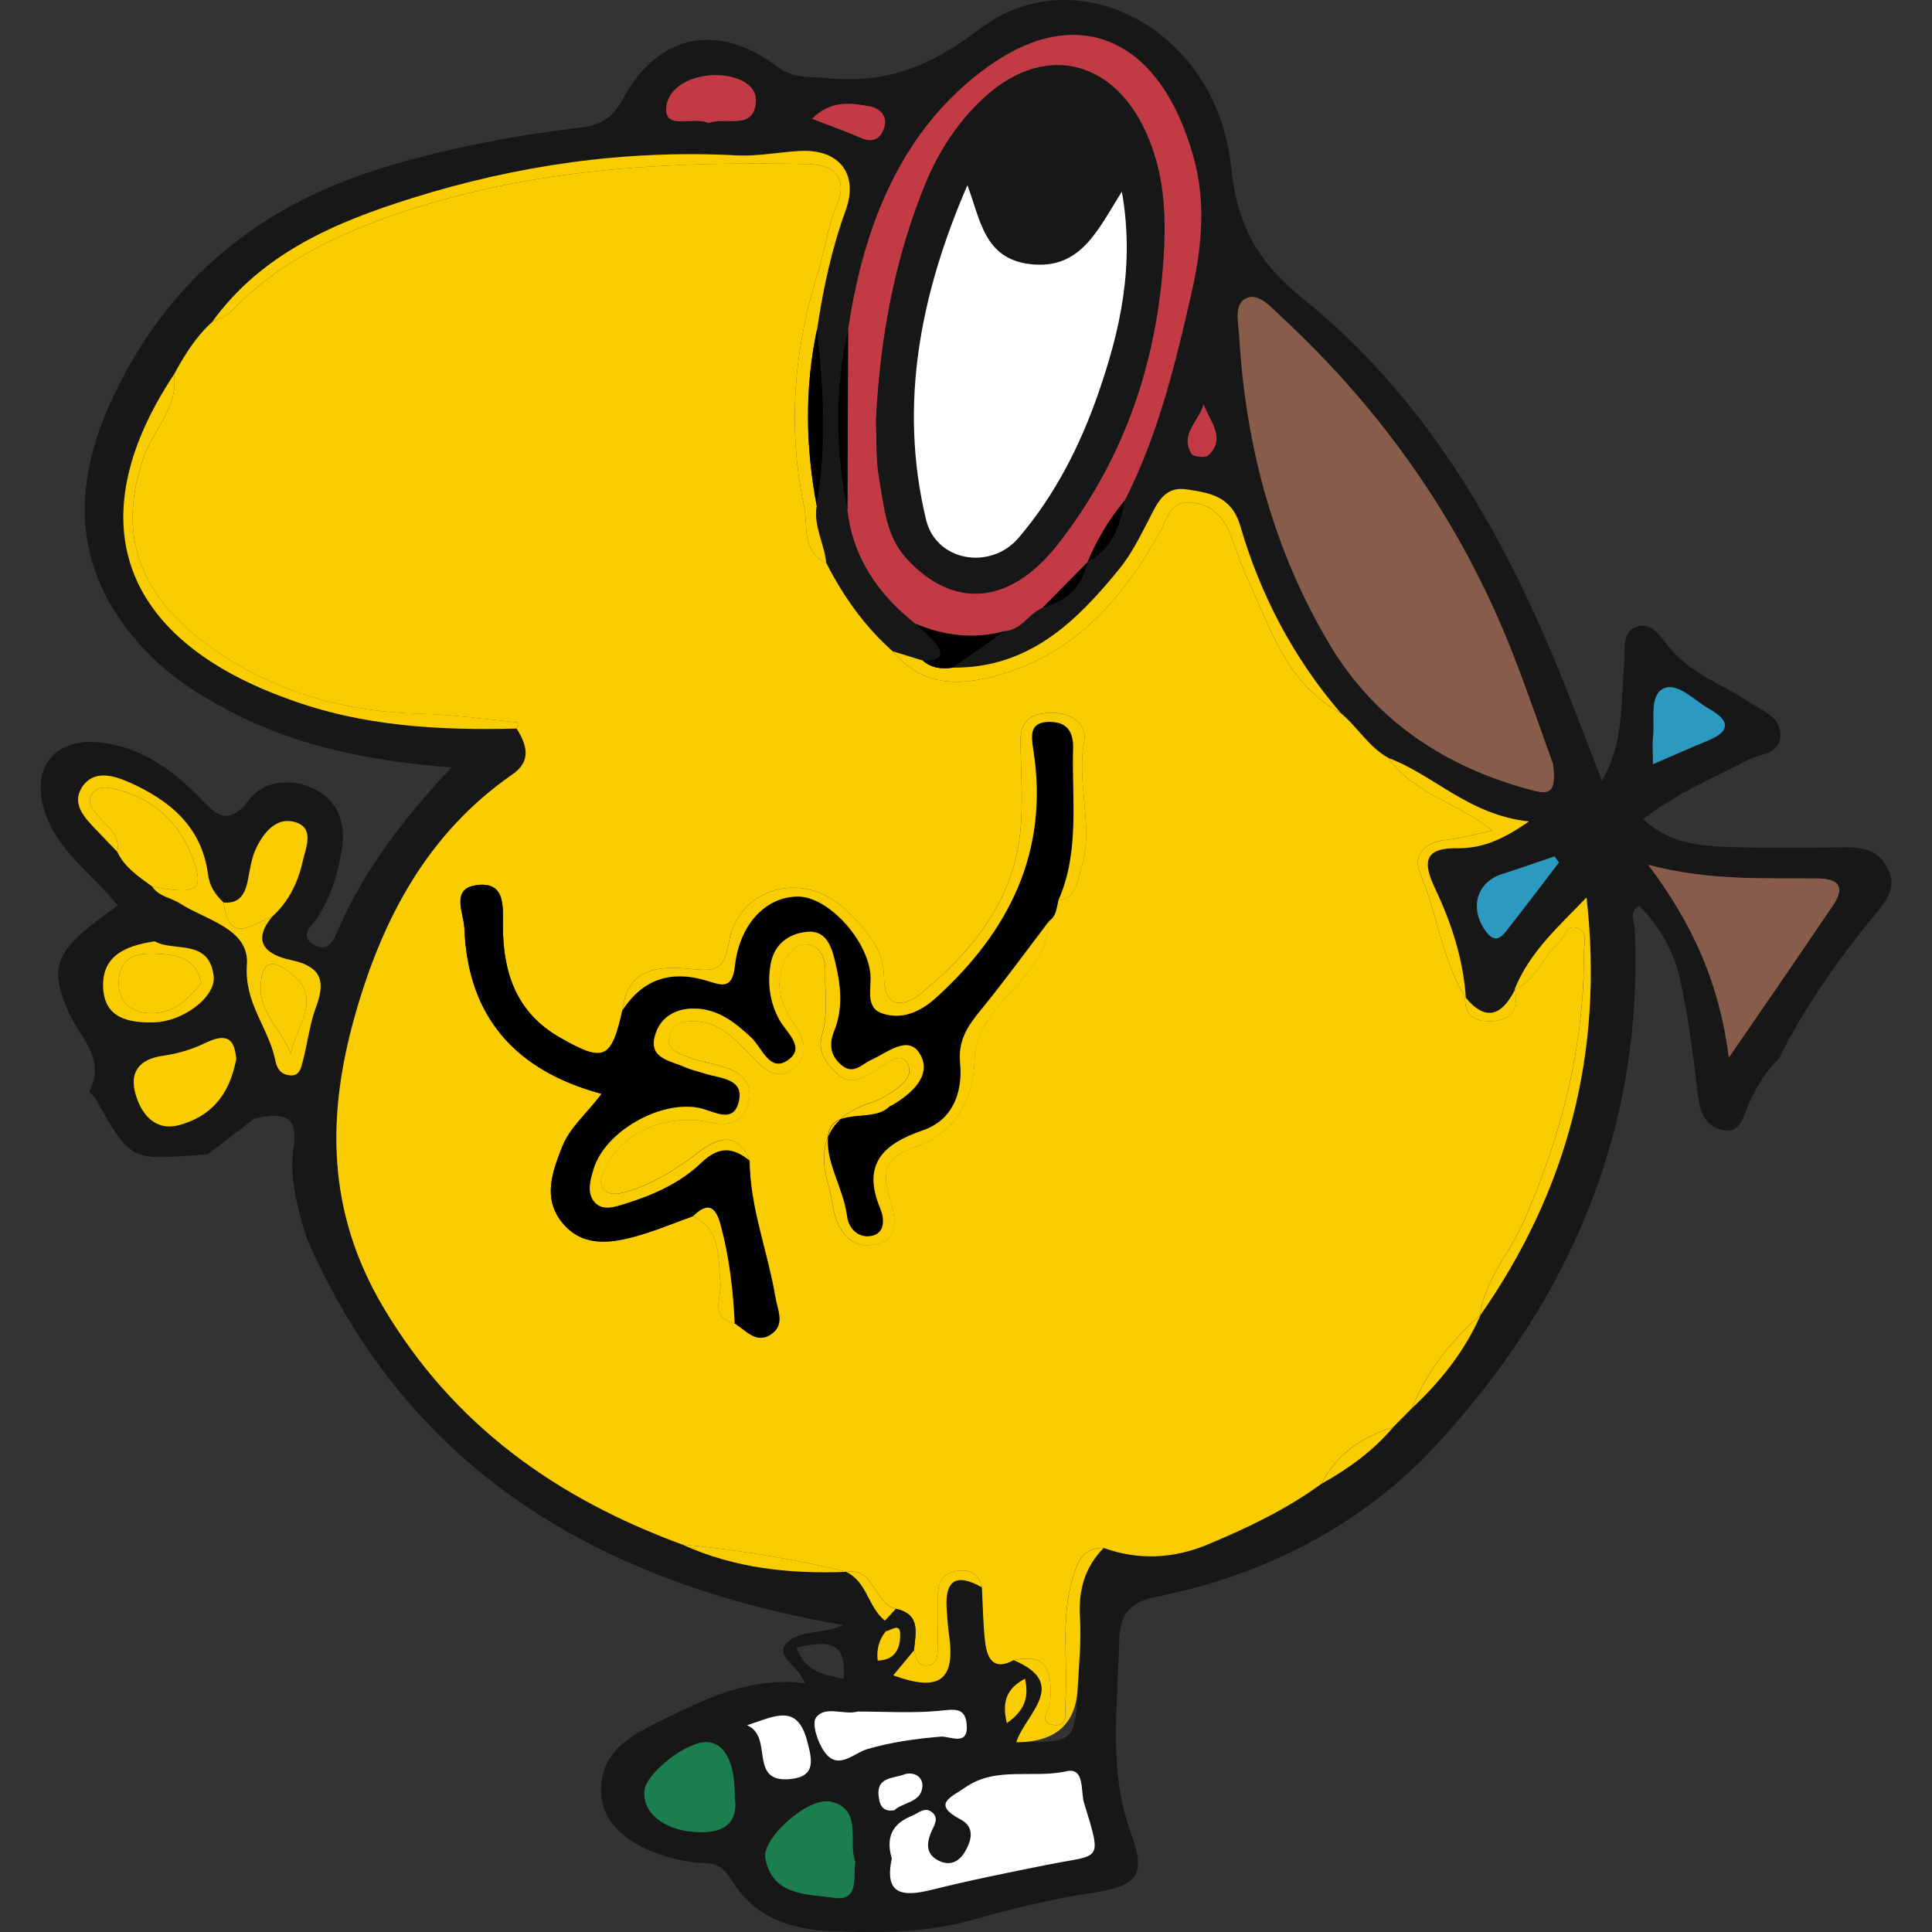 <?xml version="1.0" encoding="UTF-8"?>
<svg id="Layer_1" data-name="Layer 1" xmlns="http://www.w3.org/2000/svg" viewBox="0 0 512 512">
  <rect x="0" y="0" width="512" height="512" fill="#333333" stroke="none"/>
  <defs>
    <style>
      .cls-1 {
        fill: #1a7e4e;
      }

      .cls-2 {
        fill: #c13a44;
      }

      .cls-3 {
        fill: #171717;
      }

      .cls-4 {
        fill: #885c4a;
      }

      .cls-5 {
        fill: #2c99c1;
      }

      .cls-6 {
        fill: #fff;
      }

      .cls-7 {
        fill: #f9cd00;
      }
    </style>
  </defs>
  <g id="PpN63b">
    <g>
      <path class="cls-3" d="M392.35,348.5s-.02.01-.03.03h0s-.04.07-.08.1v.02h.02s.05-.08.07-.11c.01-.02.02-.03.03-.04h-.01ZM392.36,348.49h0s0,0,0,0h0ZM392.35,348.5s-.02.01-.03.03h0s-.04.07-.08.1v.02h.02s.05-.08.07-.11c.01-.02.02-.03.03-.04h-.01ZM392.35,348.5s-.02.01-.03.03h0s-.04.07-.08.1v.02h.02s.05-.08.07-.11c.01-.02.02-.03.03-.04h-.01ZM500.44,230.59c-2.24-5.11-6.39-6.09-11.41-6.03-10.28.14-20.58.27-30.86-.1-7.82-.28-15.75-.89-22.71-7.37,8.87-6.95,18.67-10.91,27.95-15.77,3.06-1.6,7.99-1.42,8.37-5.94.45-5.23-4.44-6.85-7.95-9.17-7.42-4.89-16.15-7.82-21.9-15.19-1.99-2.55-4.39-6.08-7.92-5.04-4.37,1.29-3.21,6.03-3.55,9.46-1.02,10.26.18,20.91-5.93,31.45-4.48-11.45-8.35-21.94-12.66-32.26-15.24-36.55-35.27-70.21-66.35-95.3-12.17-9.82-17.64-19.32-19.27-35.12-3.79-36.72-41.26-55.93-66.64-36.52-12.95,9.9-25.02,14.71-40.95,12.98-4.52-.49-8.43.18-12.54-2.92-15.99-12.06-31.77-8.83-41.21,8.74-2.8,5.21-6.24,6.77-11.56,7.39-16.81,1.97-33.41,5.17-49.69,9.91-34.37,9.99-59.85,30.43-74.64,63.48-11.04,24.68-8.62,47.06,11.01,66.66,6.19,6.17,13.5,10.69,21.15,14.69,17.79,9.29,37.1,13.07,58.46,14.76-13,13.96-23.66,27.78-30.49,44.11-1.25,2.99-2.99,4.61-6.01,2.85-3.84-2.25-.79-4.63.51-6.53,4.07-5.9,6.04-12.5,7.04-19.46.93-6.59-1.42-12.25-7.18-15.17-5.98-3.03-13.5-2.44-17.4,2.66-5.99,7.84-9.12,3.65-13.58-.84-7.37-7.42-15.81-13.35-26.6-14.29-11.99-1.04-17.85,7.31-13.95,18.72,3.58,10.47,12.74,16.41,19.22,24.54-16.24,11.55-18.69,15.43-13.02,28.28,3.02,6.87,9.93,12.1,5.56,20.84-.18.38,1.21,1.41,1.67,2.25,9.66,17.41,9.87,15.93,29.7,14.55,4.06-3.13,8.11-6.26,12.16-9.39,8.58-2.04,11.62-.36,10.54,7.46-1.19,8.62,1.07,16.32,3.49,24.2,26.95,61.96,77.76,91.3,142.19,102.52-5.18,2.24-10.53,1.44-13.73,3.68-6.02,4.23,2.05,6.78,3.5,11.68-13.84-1.61-25.29,3.6-36.49,9.18-8.54,4.26-18.2,8.35-17.44,20.41.55,8.77,9.47,15.28,22.7,17.63,1.31.23,2.65.49,3.96.43,3.69-.16,5.99,1.41,7.95,4.65,5.93,9.8,15.68,13.02,26.31,13.43,12.57.49,25.14.48,37.51-3,10.18-2.86,20.52-5.44,30.95-7.02,12.31-1.86,15.3-4.27,11.06-15.79-6.24-16.99-3.48-34.09-3.18-51.22.11-6.25,2.34-10.06,9.56-11.5,28.69-5.71,54.54-18.85,74.11-39.93,35.51-38.25,55.35-83.74,52.97-137.22-.09-1.92-1.81-4.42,1.17-6.03,5.7,5.69,9.34,12.48,10.95,19.93,2.15,9.98,3.43,20.18,4.62,30.33.51,4.43,1.94,8.02,6.26,9.08,5,1.23,5.68-3.39,7.1-6.58,2.02-4.56,4.5-8.8,8.1-12.3,6.93-13.9,15.85-26.48,25.67-38.43,2.86-3.49,5.48-6.64,3.34-11.5ZM438.09,194.98c.49-4.43-1.09-10.85,2.89-12.57.5-.22,1.02-.31,1.54-.31.13,0,.26.01.39.02.5.04,1.01.16,1.52.35.18.07.37.14.55.22.25.11.51.23.76.36.17.1.35.2.53.3.16.08.31.18.46.27.11.07.22.14.33.21,1.89,1.21,3.8,2.79,5.63,3.88.11.06.21.12.32.18.15.09.3.18.45.27.96.58,1.75,1.14,2.34,1.7.09.09.18.17.26.26.39.41.68.81.85,1.21.04.07.06.13.08.2.16.44.18.89.05,1.33-.02.09-.06.18-.09.27,0,.01-.02.02-.02.04-.04.08-.08.16-.13.24,0,.01-.01.02-.03.04-.04.08-.1.17-.16.25-.22.29-.51.58-.87.86-.21.16-.44.33-.7.49-.52.33-1.13.65-1.85.97-.18.07-.37.15-.56.23-.57.23-1.13.47-1.69.71-3.44,1.44-6.95,2.99-11.08,4.78-.59.26-1.19.52-1.81.78,0-3.66-.18-5.63.04-7.54ZM34.67,270.48c-.35-.08-.69-.17-1.03-.27,0,0,0,0,0,0-.21-.06-.42-.13-.62-.2-.61-.22-1.19-.49-1.72-.8-.43-.26-.83-.55-1.2-.87-.3-.25-.58-.54-.83-.86-.1-.12-.2-.25-.3-.38-.03-.05-.06-.1-.09-.15-.1-.14-.19-.28-.27-.43-.06-.1-.12-.2-.17-.31-.06-.11-.12-.22-.17-.34-.08-.15-.14-.3-.2-.47-.03-.05-.04-.09-.06-.14-.03-.09-.07-.18-.09-.27-.02-.03-.03-.07-.03-.11-.06-.16-.11-.32-.15-.49-.06-.22-.11-.45-.16-.69-.13-.66-.21-1.37-.24-2.14,0-.19,0-.39,0-.57,0-.28,0-.55.03-.81.01-.27.04-.52.07-.77,0-.04,0-.07,0-.1.03-.19.05-.38.09-.56,0-.09.02-.17.04-.24.05-.21.1-.42.15-.62.02-.12.05-.23.09-.33.01-.05.02-.09.04-.14.04-.13.09-.26.13-.39.11-.3.23-.58.37-.85l.18-.36c.08-.15.16-.29.26-.43.07-.13.15-.25.24-.37.16-.24.34-.47.53-.69.09-.11.19-.21.29-.32.06-.07.13-.14.2-.21.18-.18.37-.35.56-.51.09-.09.18-.16.27-.23.15-.12.3-.24.45-.34.26-.18.52-.35.79-.51.17-.11.35-.21.53-.3.18-.1.37-.2.56-.29.13-.07.27-.13.4-.19.25-.11.51-.22.77-.32.41-.16.82-.31,1.25-.45.02,0,.04,0,.06-.02.31-.1.62-.19.93-.27.32-.09.65-.17.98-.25.44-.11.89-.2,1.35-.29.45-.1.91-.18,1.38-.25.23-.05.47-.08.71-.12.04.03.09.05.13.08.23.13.47.25.72.34.29.12.6.23.92.32.16.05.32.09.48.13.3.07.6.14.92.2.03,0,.06,0,.08,0,.51.08,1.03.15,1.56.22,1.06.13,2.15.23,3.21.39.27.04.53.09.79.14.24.04.47.09.7.15.2.04.39.09.58.15.07.02.13.04.2.06.26.08.52.17.76.27.12.04.23.09.34.14.12.05.24.11.35.17.23.12.45.25.66.39.21.13.41.28.61.45.09.08.19.17.28.26.1.09.19.18.28.28.06.06.11.12.16.18.04.05.08.1.12.15.22.27.42.57.6.89.04.07.07.13.11.2.22.42.4.87.56,1.38.03.1.06.2.09.31.05.16.09.32.13.49.03.15.06.31.09.46.07.34.12.69.16,1.06.02.18.03.37.03.56s-.01.37-.03.55c-.03.27-.08.54-.15.82-.03.13-.07.25-.11.38-.05.18-.11.36-.2.55-.03.1-.07.19-.12.29-.12.27-.26.55-.43.83-.07.13-.15.26-.23.38-.08.13-.16.25-.25.37-.11.16-.22.31-.34.46-.14.18-.28.36-.44.53-.09.11-.19.22-.29.33-.14.16-.3.33-.47.49-.15.16-.31.31-.48.47-.17.15-.34.3-.51.45-.35.29-.71.58-1.09.86-.76.55-1.57,1.07-2.43,1.53-.42.23-.86.45-1.3.65-1.11.5-2.27.91-3.44,1.21-.29.07-.58.13-.87.19s-.59.11-.88.15c-.29.04-.58.08-.87.1-.29.03-.58.04-.87.05-1.55.04-3.09,0-4.54-.18-.28-.03-.55-.07-.83-.12-.14-.03-.27-.05-.4-.07-.14-.02-.28-.05-.41-.08ZM62.35,281.88c-.02.07-.03.14-.05.2-.09.39-.19.78-.29,1.16-.08.32-.17.64-.27.95-.1.35-.22.7-.34,1.03-.15.45-.31.89-.49,1.31-.25.61-.52,1.2-.81,1.75-.08.16-.17.33-.26.49-.15.28-.31.55-.47.81-.18.31-.37.6-.57.88-.12.18-.25.36-.38.54-.13.18-.27.36-.41.54-.25.32-.52.64-.79.93-.13.14-.25.28-.38.4-.19.21-.4.41-.61.6-.14.14-.27.26-.41.37-.15.14-.31.28-.47.4-.15.13-.31.26-.48.38-.35.28-.72.54-1.1.78-.32.21-.65.41-.99.61,0,0-.02.01-.02.01-.34.19-.69.37-1.04.55-.43.21-.86.4-1.31.59-.45.19-.9.36-1.37.51-.47.16-.95.31-1.44.44-1.64.45-3.1.5-4.4.22-.27-.06-.53-.13-.78-.21-.25-.09-.49-.18-.73-.29-.01,0-.01-.01-.01-.01-.18-.08-.35-.17-.52-.26-.17-.1-.34-.2-.5-.3-.22-.15-.42-.3-.63-.46-.11-.08-.21-.17-.31-.26-.19-.17-.38-.36-.57-.54-.27-.29-.54-.6-.78-.93-.25-.32-.48-.67-.7-1.03-.22-.36-.42-.74-.61-1.12-.11-.23-.22-.46-.32-.69-.07-.17-.14-.34-.21-.51-.03-.07-.06-.14-.08-.21-.19-.48-.35-.97-.5-1.47-.09-.3-.16-.58-.22-.87-.07-.28-.12-.56-.16-.83-.04-.21-.06-.42-.08-.62-.09-.82-.06-1.58.07-2.28,0-.07.02-.14.04-.2.03-.16.07-.32.12-.48.06-.2.12-.4.21-.6.08-.2.17-.38.27-.57.2-.36.44-.7.73-1.02.15-.16.3-.31.46-.46.32-.3.68-.57,1.09-.81.2-.13.41-.24.63-.35.44-.21.92-.41,1.44-.57.26-.09.53-.16.81-.23.22-.06.44-.11.67-.15.13-.03.26-.06.39-.08.24-.05.49-.08.74-.12,1.01-.14,2.03-.33,3.04-.55.44-.1.88-.2,1.31-.32,1.45-.37,2.87-.83,4.26-1.37.92-.36,1.82-.76,2.7-1.18,7.09-3.45,7.74.74,8.13,4.25-.08.43-.16.84-.25,1.25ZM83.77,266.8c-1.72,4.58-2.26,9.6-3.51,14.38-.14.52-.26,1.08-.45,1.62-.02.07-.04.14-.07.2-.05.15-.11.29-.17.42-.18.38-.4.72-.69.98-.08.08-.16.14-.25.2-.08.05-.16.1-.24.14-.05.03-.1.05-.16.07-.11.05-.23.09-.35.11-.1.03-.21.05-.32.06-.27.03-.56.02-.89-.02-2.2-.28-3.26-1.66-3.7-3.91-1.71-8.61-8.29-15.13-7.54-25.4.04-.5.04-.99.01-1.45,0-.12-.01-.23-.03-.34h0c-.02-.22-.04-.43-.08-.63-.03-.2-.07-.41-.13-.61-.02-.11-.05-.22-.08-.33-.03-.12-.07-.24-.11-.36-.03-.1-.06-.2-.1-.3-.21-.58-.48-1.13-.81-1.64-.07-.12-.15-.24-.23-.36-.05-.08-.1-.15-.16-.22-.09-.12-.18-.23-.27-.35-.11-.14-.23-.28-.35-.42-.24-.28-.5-.55-.78-.81-.17-.17-.35-.33-.54-.49-.13-.12-.26-.23-.4-.33-.29-.23-.58-.45-.89-.67-.3-.22-.61-.42-.93-.63-.33-.21-.65-.41-.99-.61-.29-.17-.59-.34-.89-.5-.04-.03-.08-.05-.13-.07-.35-.19-.7-.38-1.06-.56-2.1-1.08-4.31-2.07-6.34-3.14-.3-.16-.59-.31-.87-.47-.57-.32-1.13-.64-1.65-.98-.12-.08-.25-.15-.38-.22-.33-.19-.67-.36-1.02-.52-.32-.14-.65-.28-.99-.42-.21-.09-.42-.17-.63-.26-.2-.08-.4-.16-.6-.25-.42-.18-.84-.37-1.24-.6-.11-.06-.22-.12-.33-.19-.11-.06-.22-.13-.32-.2-.05-.03-.1-.06-.14-.1-.19-.13-.37-.27-.55-.42-.14-.12-.27-.24-.4-.38-.26-.27-.5-.57-.72-.91-3.54-2.61-7.28-5.02-9.24-9.21-1.83-1.89-3.67-3.78-5.48-5.69-3.01-3.18-6.65-6.8-3.95-11.21.15-.24.3-.46.46-.67.11-.15.22-.29.34-.42.09-.1.18-.2.27-.29.09-.1.19-.19.29-.28.2-.18.41-.35.62-.5.11-.08.21-.14.32-.21.48-.29.97-.5,1.49-.65.13-.05.27-.08.4-.1.18-.04.38-.07.57-.1.19-.02.39-.04.58-.05.09-.01.17-.01.25-.01.08-.01.16-.01.25-.01.23,0,.47.02.71.03.02,0,.05,0,.08.01.24.02.48.05.72.09.16.02.31.05.47.08.52.09,1.04.22,1.56.37.21.06.41.13.62.2.88.29,1.74.64,2.56,1,10.71,4.75,19.27,11.76,20.91,24.32.43,3.26,1.95,5.51,4.16,7.58.47.04.91.04,1.31,0,.12-.01.24-.02.36-.04.12-.01.23-.02.34-.05.21-.04.41-.09.6-.15.17-.05.32-.11.48-.18.14-.06.28-.13.41-.21.06-.04.12-.07.17-.11.13-.07.24-.15.35-.25.07-.04.13-.1.19-.16.1-.07.18-.16.27-.25.06-.06.12-.13.18-.2.06-.07.12-.13.17-.21.15-.19.29-.39.41-.61.04-.09.1-.17.14-.26.12-.22.23-.46.32-.7.08-.18.16-.38.22-.58.21-.61.37-1.26.51-1.95.57-2.9.97-5.96,2.24-8.58,2.09-4.34,5.68-8.53,10.7-6.69.14.05.27.1.39.16.13.05.25.11.36.18.1.05.19.1.27.16.12.07.23.14.33.21.1.08.2.16.29.25.09.07.17.15.23.23.12.12.22.25.31.39.05.07.1.14.14.22.1.17.19.35.25.53.07.18.12.37.17.56.03.11.05.23.06.34.12.77.06,1.61-.08,2.46-.03.19-.07.39-.11.6-.04.21-.09.41-.14.61-.03.14-.06.27-.1.41-.1.41-.21.81-.32,1.21-.18.66-.36,1.3-.5,1.9-1.25,5.51-3.71,10.54-8.02,14.45-2.44,2.92-3.05,5.19-2.48,6.94.04.14.09.27.15.39.17.38.39.74.67,1.06.09.11.19.22.29.32.14.14.29.27.44.4.39.33.84.62,1.32.88.39.21.81.4,1.25.58.11.05.22.09.33.13.45.17.92.32,1.41.46.49.14.99.26,1.5.37,7.8,1.64,9.42,5.26,6.73,12.39ZM194.72,480.06c-.1.53-.25,1.02-.44,1.48-.09.21-.19.42-.31.61,0,.03-.03.06-.05.09-.09.15-.19.29-.3.43-.05.07-.1.14-.15.2-.12.15-.25.31-.39.44-.14.14-.29.28-.45.4-.05.05-.11.1-.16.13-.14.11-.28.21-.44.31,0,0,0,0-.02,0-.22.14-.45.26-.69.38-.25.12-.52.23-.79.33-.24.09-.5.17-.76.24-.22.05-.44.11-.68.15-.12.03-.25.05-.38.07-.02.01-.05.01-.08.01-.19.04-.38.07-.57.08-.72.1-1.5.14-2.33.13-8.95-.07-15.26-4.56-14.98-10.76.03-.7.3-1.5.77-2.34.04-.07.08-.13.11-.2.14-.24.3-.49.47-.74.06-.09.13-.19.2-.28.14-.2.29-.4.45-.6.12-.15.24-.3.37-.45.2-.24.41-.48.63-.72,1.1-1.2,2.42-2.39,3.84-3.46.22-.17.43-.33.65-.48.14-.11.29-.21.44-.31.29-.21.59-.41.89-.6.45-.29.9-.57,1.35-.82.56-.32,1.13-.62,1.68-.87.27-.13.54-.25.81-.36.53-.22,1.06-.41,1.56-.55.51-.14,1-.24,1.45-.29.08,0,.16-.02.24-.02.25-.02.5-.02.73-.01,4.78.3,7.37,5.31,7.34,14.73.09.68.14,1.31.14,1.91s-.05,1.19-.15,1.73ZM411.99,226.94c.38.55.76,1.09,1.14,1.63-4.6,6.01-9.15,12.06-13.84,18-1.51,1.92-3.12,3.41-5.42.37-4.55-6.03-2.66-13.16,4.24-15.32,4.66-1.46,9.26-3.11,13.88-4.68ZM328.03,83c0-.18.03-.35.05-.52.05-.43.14-.84.27-1.22.05-.14.1-.29.17-.43.05-.11.1-.21.16-.31.1-.17.21-.34.35-.5.03-.04.07-.09.12-.14.13-.15.28-.29.45-.42.19-.15.41-.28.65-.39.12-.07.25-.12.38-.17.2-.08.4-.13.6-.16.2-.03.41-.05.62-.05.13,0,.26.01.39.03.02,0,.05,0,.07.01.04,0,.09.01.13.02.1.01.2.03.3.05.02,0,.05.01.07.02.05.01.09.02.14.03.1.03.19.06.29.1.07.02.15.05.22.08.15.06.3.13.45.2.17.08.35.18.52.28.17.1.34.2.5.32.13.08.26.17.39.27.09.05.16.11.24.18.12.09.25.19.38.29.33.27.65.55.97.85.97.88,1.89,1.83,2.74,2.62,27.17,25.18,47.87,54.84,61.34,89.4,4.09,10.48,7.71,21.13,10.56,28.98,1.15,8.22-1.43,8.07-5.48,7.01-1.96-.51-3.89-1.08-5.79-1.69l-1.02-.33s-.06-.02-.09-.03c-.95-.32-1.91-.64-2.85-1-.04-.01-.07-.02-.11-.04-.42-.15-.83-.31-1.25-.47-.48-.18-.97-.37-1.46-.56-.41-.17-.82-.33-1.23-.51-.36-.14-.71-.3-1.06-.45-.97-.41-1.93-.84-2.88-1.29-.57-.27-1.13-.54-1.69-.82l-1.14-.57c-1.02-.52-2.02-1.05-3-1.61-.26-.14-.51-.28-.76-.43-.28-.16-.56-.32-.83-.48l-1.29-.78c-.14-.08-.27-.16-.41-.25-.47-.29-.93-.59-1.39-.89-.42-.28-.85-.54-1.26-.83-.24-.16-.48-.32-.72-.49-.34-.23-.68-.47-1.02-.72-.49-.35-.98-.7-1.46-1.06-.83-.62-1.65-1.25-2.46-1.91-.34-.27-.67-.54-1-.82-.29-.24-.58-.49-.87-.74s-.57-.5-.86-.75c-.14-.12-.28-.24-.41-.37-.28-.25-.56-.5-.84-.76-.29-.27-.59-.54-.88-.83-.21-.2-.41-.39-.61-.58-.95-.92-1.88-1.86-2.78-2.84-.44-.48-.89-.97-1.32-1.46-.04-.04-.08-.09-.12-.13-.33-.36-.64-.74-.95-1.11-.17-.19-.33-.38-.49-.58-.33-.38-.65-.78-.96-1.18-.11-.13-.22-.27-.33-.41-.34-.42-.66-.84-.98-1.26-1.77-2.34-3.44-4.81-5-7.41-15.01-25.07-22.44-52.91-24.11-82.15-.1-1.76-.5-3.94-.36-5.84ZM320.22,120.66c-.77.72-3.95.42-4.44-.38-3.23-5.21,1.98-8.68,3.2-13.15,1.71,4.64,6.03,9.06,1.24,13.53ZM230.44,28.17c2.62.46,4.9,2.5,3.88,5.69-.06.19-.13.38-.2.55-.07.18-.14.35-.23.51-.16.33-.34.62-.55.88-.1.13-.21.25-.32.36-.04.04-.08.07-.11.11-.08.07-.16.14-.24.2-.08.06-.17.12-.26.17-.06.05-.12.08-.18.1-.09.06-.18.11-.28.14-.06.03-.12.05-.18.07-.07.02-.13.04-.2.06-.1.04-.2.06-.31.07-.08.02-.16.04-.24.04h-.03c-.1.01-.2.02-.31.02-.35.01-.72-.03-1.11-.12-.11-.02-.21-.05-.32-.08-.21-.06-.44-.13-.66-.22-.12-.04-.23-.09-.35-.14-1.02-.44-2.04-.86-3.08-1.27-3.12-1.25-6.37-2.43-9.96-3.83,5.06-5.02,10.28-4.18,15.24-3.31ZM176.55,28.82c.03-.68.14-1.32.34-1.92.05-.15.1-.29.16-.44.04-.12.09-.23.15-.35.05-.12.1-.24.17-.36.09-.18.19-.36.3-.53.22-.36.48-.7.75-1.02.11-.13.23-.26.35-.37.23-.24.49-.48.76-.7.27-.23.55-.44.84-.63.25-.17.51-.33.78-.49.2-.12.42-.23.63-.33.49-.26,1.02-.48,1.55-.67.18-.07.36-.13.54-.19.18-.06.36-.12.55-.17.11-.04.23-.07.35-.1.18-.05.36-.1.55-.14.07-.02.15-.04.23-.05.19-.05.39-.09.58-.12.19-.04.38-.07.58-.1.39-.07.78-.12,1.18-.15.72-.07,1.46-.1,2.19-.08.29.01.59.02.89.04.29.02.59.05.89.09.15.01.3.03.45.06.3.04.6.09.9.15.3.06.6.13.89.21.29.07.58.15.86.25.21.07.42.14.62.22.21.08.41.16.61.25.27.12.52.24.77.38.24.14.48.28.71.43.14.09.27.19.4.29.13.1.25.2.37.31.1.08.19.17.28.25.09.09.17.18.25.27.09.11.19.21.27.32.09.11.18.23.25.35.09.13.17.27.25.41.04.07.07.13.1.19.03.08.07.16.11.24.06.18.12.35.18.54.04.11.07.23.09.35.01.02.01.05.01.07.02.07.03.15.04.23.02.11.03.23.04.36.02.27.02.55,0,.84-.04.54-.11,1.03-.22,1.47-.05.21-.1.41-.17.59-.12.35-.26.65-.42.92-.04.07-.08.14-.13.2-.11.16-.22.31-.35.44-.06.07-.13.14-.2.2-.11.11-.24.21-.36.3-.07.05-.14.1-.21.14-.14.09-.28.17-.43.24h0c-.11.05-.23.1-.35.14-.11.05-.23.09-.35.12-.16.04-.33.09-.5.12-.78.16-1.63.2-2.51.2-1,0-2.04-.05-3.04-.03-.24,0-.49.02-.73.03-.24.02-.47.04-.71.07h-.05c-.63.08-1.23.22-1.77.47-.13-.06-.26-.12-.39-.16-2.16-.83-5.16-.24-7.46-.33-.22-.01-.43-.03-.63-.05-.09-.01-.18-.02-.26-.04-.06-.01-.12-.02-.19-.03-.21-.04-.41-.09-.6-.15-.13-.05-.27-.11-.39-.17-.1-.05-.2-.11-.3-.18-.06-.04-.13-.09-.19-.14s-.12-.11-.18-.17c-.08-.09-.15-.19-.22-.29-.06-.09-.12-.2-.16-.31-.08-.16-.14-.34-.18-.54-.03-.1-.05-.2-.06-.31-.04-.28-.06-.59-.04-.94ZM211.05,436.62c7.24-1.47,13.45-2.69,12.52,8.25-5.1-1.08-10.15-1.75-12.52-8.25ZM197.97,457.22c7.38-2.43,13.25-5.83,15.89,4.02,1.35,5.04,2.44,9.43-4.15,10.2-11.67,1.35-4.49-11.23-11.74-14.22ZM226.6,494.01c-.02.2-.03.4-.04.61-.03.42-.04.84-.05,1.27-.01.2-.01.4-.02.6-.03,1.04-.07,2.06-.22,2.97-.03.18-.07.35-.11.52-.04.18-.08.35-.14.51-.05.16-.11.31-.17.45-.05.12-.1.23-.16.34-.05.1-.12.21-.19.31-.04.07-.09.13-.14.19-.09.12-.19.24-.32.35-.07.07-.15.14-.24.2-.02.02-.03.03-.05.04-.07.05-.15.1-.23.15-.19.11-.39.21-.62.28-.78.26-1.79.32-3.12.12-.22-.03-.44-.07-.67-.09-1.14-.16-2.33-.28-3.51-.42-.4-.05-.8-.1-1.19-.15-.66-.08-1.31-.18-1.95-.3-.34-.06-.67-.12-1-.19-.06-.01-.11-.02-.17-.04-.19-.05-.39-.09-.59-.14-.66-.16-1.3-.35-1.92-.59-.34-.13-.68-.26-1-.42-.29-.13-.58-.28-.86-.44-.35-.2-.69-.42-1.02-.66-.18-.12-.35-.26-.52-.41-.37-.3-.71-.64-1.04-1.02-.1-.11-.2-.24-.29-.36-.86-1.09-1.54-2.44-1.98-4.15-.05-.18-.09-.36-.13-.55-.04-.18-.08-.37-.12-.57-.05-.28-.06-.58-.04-.9,0,0,0-.01,0-.03.03-.44.14-.92.33-1.42.09-.24.19-.49.3-.74.06-.13.12-.26.19-.39.13-.26.28-.53.43-.8.08-.13.17-.27.25-.4.13-.21.27-.43.44-.66.13-.19.27-.39.42-.58.1-.14.21-.28.32-.41.12-.16.25-.32.39-.48.26-.32.54-.64.84-.96.14-.15.29-.31.45-.47.65-.69,1.36-1.36,2.11-2,.21-.19.42-.36.64-.54.29-.23.58-.46.88-.68.37-.28.75-.55,1.13-.8.45-.31.91-.6,1.36-.86,1.55-.9,3.1-1.55,4.51-1.8.07-.02.15-.04.23-.04.05-.02.08-.02.11-.02.13-.03.26-.04.39-.05.64-.06,1.25-.03,1.8.11,8.41,2.08,4.36,10.83,6.36,15.9-.02.2-.04.4-.06.61ZM218.51,464.28c-1.78-2.47-3.47-7.5-2.24-9.12,2.49-3.26,7.3-.55,11.1-1.58,7.21,0,14.48.49,21.62-.2,3.68-.35,6.74-1.07,7.18,3.46.6,6.18-4.44,3.18-6.87,3.38-6.6.56-13.06,1.43-19.44,3.3-3.69,1.08-7.73,5.79-11.35.76ZM235.14,479.71c-.13-.03-.26-.07-.37-.12-.08-.03-.16-.07-.23-.12-.05-.02-.11-.05-.16-.09-.08-.05-.16-.11-.23-.17-.09-.07-.17-.15-.25-.24-.04-.05-.08-.09-.11-.13-.1-.12-.19-.26-.27-.4-.04-.07-.07-.13-.11-.2-.1-.19-.18-.4-.24-.62-.04-.12-.07-.25-.1-.37-.04-.14-.07-.28-.09-.42-.03-.17-.06-.34-.08-.5-.03-.23-.05-.47-.07-.69-.02-.2-.03-.39-.03-.58,0-.16.01-.31.02-.46h0c.02-.15.04-.29.06-.42s.05-.26.08-.38c.02-.06.04-.12.06-.18.06-.19.14-.36.23-.52.05-.09.1-.18.16-.26.08-.11.16-.22.25-.31.07-.08.15-.16.23-.23.18-.17.37-.31.58-.43.11-.07.23-.13.35-.2.37-.18.76-.32,1.17-.45.16-.05.32-.09.48-.13.49-.14.99-.25,1.48-.36.14-.03.28-.06.42-.1.41-.1.81-.21,1.17-.35.51-.19,1.02-.28,1.52-.28.15,0,.3.01.45.03.16.02.31.05.46.08.1.02.2.05.29.08.1.04.19.07.28.11.19.08.36.17.52.27.08.06.16.11.24.17.03.01.05.03.07.05.02.01.05.03.07.06.1.08.19.17.27.27.08.08.15.17.21.27.09.12.16.24.22.37.06.12.11.24.15.37.03.08.06.17.08.27.03.12.05.25.06.39.03.17.04.35.03.53-.05,1.09-.39,1.9-.92,2.53-.2.24-.42.45-.66.65-.16.12-.33.24-.5.36-.18.11-.36.22-.55.33-.21.11-.43.22-.66.33-.23.11-.46.21-.69.31-.24.11-.49.21-.73.32-.6.25-1.18.51-1.72.83,0,.01-.02.02-.03.02-.14.09-.28.17-.41.27-.06.04-.12.09-.18.13-.14.1-.28.21-.41.33-.58.1-1.08.12-1.51.05-.12-.01-.24-.04-.35-.07ZM277.95,494.1c-10.39,2.07-20.8,4.16-31.08,6.72-7.66,1.91-12.6,1.34-10.53-8.31-1.6-5.39-.02-9.16,5.23-11.24,1.78-.71,3.48-2.56,5.4-1.02,2.05,1.66.48,3.6-.25,5.38-1.25,3.08-1.32,5.89,2.2,7.55,2.96,1.4,5.28.08,6.76-2.37,1.81-3.02,2.75-6.6-1.08-8.62-7.77-4.11-2.59-5.85,1.08-8.42,8.27-5.81,18.01-2.36,26.93-4.36,4.94-1.11,3.73,5.35,4.66,8.35,4.93,15.97,4.35,13.6-9.32,16.34ZM266.82,456.63c-1.27-5.46-.25-9.04,4.81-11.76.47,2.08.51,3.88.1,5.49-.03.15-.07.29-.12.43-.06.2-.12.4-.21.59-.17.46-.39.91-.66,1.34-.09.16-.2.32-.31.47-.37.53-.8,1.05-1.31,1.55-.33.32-.68.64-1.06.96-.39.31-.8.62-1.24.93ZM421.35,266.3c-.04.69-.08,1.38-.13,2.06-.06.98-.13,1.96-.22,2.93-.03.41-.07.81-.11,1.22-.03.4-.07.81-.12,1.21-.05.53-.1,1.07-.17,1.6-.1.91-.21,1.82-.33,2.73-.05.45-.11.9-.18,1.35,0,.02,0,.05-.01.08-.05.37-.1.73-.16,1.1,0,.05-.01.11-.03.16-.08.58-.17,1.17-.27,1.75-.24,1.55-.51,3.09-.81,4.62-.06.31-.12.62-.18.93-.13.68-.27,1.36-.42,2.03-.07.32-.14.63-.21.95-.1.5-.21.98-.33,1.47-.16.69-.32,1.38-.49,2.07-.21.86-.42,1.71-.65,2.56-.19.73-.38,1.46-.59,2.18-.23.83-.47,1.67-.72,2.5-.29.98-.59,1.95-.91,2.92-.09.3-.19.59-.29.89-.6,1.86-1.24,3.71-1.93,5.54-.24.67-.5,1.34-.75,2.01-.38.96-.76,1.92-1.15,2.87-.18.45-.37.89-.55,1.33-.45,1.07-.91,2.14-1.4,3.21-.23.53-.47,1.05-.71,1.57-.31.7-.64,1.4-.98,2.09-.17.37-.35.73-.53,1.09-.03.09-.07.18-.12.26-.28.58-.56,1.16-.86,1.73-.45.92-.92,1.82-1.4,2.72-.48.91-.96,1.81-1.46,2.71-1,1.8-2.03,3.59-3.09,5.37-1.04,1.75-2.13,3.49-3.26,5.22-.56.87-1.13,1.73-1.71,2.59-.57.85-1.15,1.7-1.73,2.54h0v.02h-.01s0,.01,0,.01h0c-.15.36-.31.71-.47,1.05-.29.67-.61,1.33-.95,1.98-.12.24-.24.47-.36.7-.07.14-.14.28-.22.42-.18.36-.37.71-.57,1.06-.2.36-.41.73-.62,1.09-.11.2-.23.4-.35.6-.32.55-.65,1.09-.99,1.62-.34.54-.69,1.08-1.05,1.61-.28.42-.56.84-.86,1.25-.27.39-.54.77-.82,1.14-.39.54-.79,1.06-1.19,1.58-.26.34-.53.68-.8,1.02-1.11,1.39-2.27,2.74-3.47,4.05-.36.4-.74.8-1.11,1.2-1.39,1.47-2.83,2.9-4.32,4.3v.02h-.02c-1.67,1.7-3.35,3.4-5.03,5.09h0s0,.01-.02.02c-.32.38-.65.76-.99,1.13-.67.75-1.37,1.49-2.09,2.2-.22.22-.44.43-.66.64-.29.28-.58.56-.88.83-2.36,2.18-4.88,4.15-7.54,5.96-.24.17-.48.33-.72.49-.81.54-1.63,1.06-2.46,1.57-.3.19-.6.37-.9.55-.86.52-1.73,1.02-2.61,1.51h0s0,.01,0,.01c-2.54,1.87-5.16,3.58-7.84,5.18-.48.29-.95.57-1.44.85-1.13.66-2.27,1.3-3.42,1.92-.02.01-.03.02-.05.02-1.17.63-2.35,1.25-3.53,1.84-1.19.6-2.38,1.18-3.58,1.75-1.13.53-2.26,1.05-3.4,1.57-1.14.51-2.28,1.01-3.43,1.51-1.15.49-2.3.98-3.45,1.46-.62.26-1.25.51-1.87.74-.94.35-1.89.66-2.83.93-.31.09-.61.18-.92.25-.87.23-1.73.43-2.59.59-.34.07-.68.13-1.02.18-.4.07-.8.13-1.2.18-.34.04-.67.08-1.01.11-.18.02-.36.04-.54.05-.4.04-.81.07-1.21.09-1.04.06-2.09.07-3.13.03-.13,0-.27-.01-.4-.02-.17,0-.33,0-.5-.03-.33-.01-.67-.04-1-.07-.52-.04-1.04-.1-1.57-.17-.52-.06-1.04-.14-1.57-.24-.46-.08-.92-.17-1.38-.27-.38-.08-.76-.17-1.14-.27-.36-.09-.73-.19-1.1-.29-.37-.1-.74-.21-1.1-.32-.53-.16-1.05-.34-1.58-.53-5.07,5.18-6.73,11.32-6.28,18.55.38,6.21-.27,12.5-.61,18.75-.78,14.19-.82,14.19-16.25,14.19,2.3-7.39,14.3-15.48-.72-21.75-5.29,2.88-7-.43-7.52-4.72-.59-4.82-.61-9.72-.87-14.59-6.55-3.73-9.87-2.15-9.34,5.7.15,2.29.29,4.58.62,6.85.24,1.71.37,3.24.37,4.6,0,.69-.04,1.34-.1,1.93-.03.3-.07.58-.12.86h0c-.05.28-.1.55-.17.8-.06.26-.14.5-.22.73s-.17.46-.27.67c-.21.42-.44.8-.7,1.13-.13.17-.28.33-.43.47-.3.29-.64.53-1.01.75-.15.08-.3.17-.47.22-.01.02-.02.02-.04.02-.08.04-.16.07-.25.1-.02.01-.05.02-.08.03-.29.11-.59.19-.92.25-.17.03-.35.06-.54.08-.46.06-.96.08-1.49.07h-.07c-.26,0-.52-.03-.79-.05-.29-.03-.58-.06-.89-.1-.25-.03-.5-.07-.75-.12-.34-.06-.7-.13-1.06-.22-.72-.16-1.48-.37-2.28-.61-.8-.24-1.64-.53-2.52-.85-1.36-1.3-2.71-2.59-4.07-3.89h-.01c-.38-2.9.32-5.49,2.14-7.77-.09-.94-.17-1.87-.25-2.82h0c-.28-.23-.54-.46-.79-.7-.32-.31-.61-.64-.88-.98-.06-.08-.12-.16-.18-.23-.35-.46-.67-.94-.98-1.44-.13-.22-.27-.44-.4-.67,0-.01,0-.01,0-.01-.25-.45-.5-.91-.75-1.37-.45-.86-.89-1.73-1.38-2.56-.16-.28-.33-.55-.5-.82-.51-.82-1.09-1.6-1.78-2.28-.12-.13-.25-.25-.38-.36-.13-.12-.26-.23-.4-.34-.54-.44-1.15-.83-1.84-1.15-14.98.56-29.61-.96-43.45-7.26-33.33-12.27-60.63-31.52-79.26-62.95-14.98-25.27-15.03-50.8-7.37-77.65,7.28-25.51,19.18-47.96,41.64-63.52,5.12-3.55,3.81-7.8,1.1-12.12-20.63.52-41.05-.59-60.67-7.89-1.24-.46-2.48-.91-3.71-1.4-41.46-16.46-51.09-47.29-26.43-84.54,2.75-5.08,5.75-9.99,10.11-13.91,13.11-18.21,32.65-26.46,52.9-32.81,27.91-8.75,56.61-12.91,86.02-11.36,5.55.29,11.16-.84,16.75-1.16,10.55-.6,15.73,6.07,12.21,15.76-.29.8-.57,1.59-.84,2.39-.2.6-.4,1.2-.59,1.8-.2.6-.39,1.21-.57,1.81-.38,1.21-.73,2.42-1.06,3.63-1.43,5.18-2.57,10.43-3.5,15.74-.12.66-.23,1.32-.34,1.99-.22,1.33-.43,2.66-.63,3.99,1.74,15.63,2.67,31.26-.13,46.88-.94,5.35,2.03,10.06,2.52,15.18.24.47.48.94.73,1.4.23.44.46.88.71,1.31.29.54.59,1.08.9,1.62.18.31.35.63.54.93,1.79,3.05,3.76,5.97,5.92,8.74.37.48.75.96,1.14,1.43.37.46.75.91,1.13,1.36.06.06.12.13.17.19.36.41.73.83,1.1,1.23.82.91,1.67,1.8,2.55,2.67.87.86,1.78,1.71,2.71,2.54,2.65.82,5.31,1.63,7.96,2.45,4.3.08,6.48-1.06,2.84-5.21-1.43-1.64-3.15-3.02-4.74-4.52-9.82-7.78-16.54-17.4-18.03-30.16-.71-3.63-1.28-7.26-1.69-10.89-.09-.8-.17-1.6-.24-2.4-.02-.19-.04-.38-.05-.56-.36-4.03-.51-8.05-.45-12.07,0-.4,0-.8.02-1.2.02-.69.04-1.38.08-2.08.04-.85.09-1.7.14-2.54.02-.3.05-.61.07-.92.06-.78.13-1.56.21-2.34.07-.76.16-1.52.25-2.28,0-.06.02-.13.02-.2.12-.98.26-1.96.41-2.94.15-.99.32-1.97.5-2.96.08-.49.17-.98.28-1.47.1-.5.2-.99.3-1.48.1-.5.21-.99.32-1.48.78-5.3,1.79-10.53,3.07-15.63.22-.85.44-1.7.66-2.54.45-1.68.94-3.35,1.46-5.01.52-1.65,1.07-3.29,1.65-4.91.59-1.61,1.2-3.21,1.86-4.79,6.21-15,15.65-28.12,29.77-37.76,22.06-15.07,44.04-7.49,53.09,25.03,3.28,11.78,2.17,23.83-.46,35.46-4.29,18.94-8.86,37.89-17.77,55.4-.08.54-.17,1.07-.27,1.6-.03.13-.05.25-.08.37-.1.5-.2.99-.32,1.47-.06.27-.13.54-.21.8-.05.24-.12.48-.19.71-.08.28-.17.56-.26.83,0,.05-.03.09-.05.14-.05.14-.1.29-.15.43-.07.21-.14.42-.23.62-.09.24-.19.48-.29.71-.03.09-.07.18-.12.27-.1.23-.2.46-.31.68-.3.64-.64,1.26-1.02,1.85-.21.33-.43.65-.66.97,0,.01-.01.02-.02.03-.17.23-.35.46-.53.68-.16.19-.32.38-.49.57-.16.2-.34.38-.53.57-.29.29-.59.58-.9.86-.17.15-.34.29-.51.43-.32.26-.66.51-1,.75-.18.12-.37.25-.55.37-.37.24-.76.48-1.17.69h0c-.07.31-.14.61-.22.9-.03.15-.08.3-.12.45,0,0,0,.03-.01.04-.07.27-.14.52-.24.78-.02.07-.04.13-.06.19-.12.35-.25.69-.4,1.02,0,.01,0,.02-.01.03-.13.29-.25.57-.39.84-.05.09-.09.18-.15.27-.14.29-.3.56-.47.83-.19.31-.39.6-.6.89,0,.01-.01.01-.01.02-.41.57-.87,1.1-1.37,1.59-.55.54-1.13,1.04-1.77,1.48-.24.18-.49.35-.75.5-.28.18-.56.35-.86.5-.04.03-.09.05-.13.07-.31.17-.64.33-.97.47-.34.16-.7.31-1.06.44-.36.15-.74.28-1.12.39-.38.13-.77.24-1.17.34-.46.19-.89.42-1.3.68-.41.26-.8.56-1.18.87-.19.15-.38.31-.57.47-.65.57-1.28,1.17-1.93,1.74-.09.08-.19.16-.28.24-.19.16-.38.31-.57.46-.29.23-.59.44-.9.63-.21.13-.42.25-.64.36-.11.06-.22.11-.33.16-.34.16-.69.28-1.06.38-.36.09-.75.16-1.16.2h0s-.01.02-.02.02c-4.61,3.23-9.23,6.46-13.85,9.69,20.02.19,32.7-12.14,44.15-26.25,3.03-3.74,5.25-8.2,7.51-12.51.67-1.29,1.3-2.63,2.01-3.87.28-.49.58-.96.9-1.41.16-.23.33-.44.5-.65.06-.08.12-.16.19-.23.15-.17.31-.34.47-.5.18-.18.37-.35.57-.51.22-.17.44-.33.68-.47.15-.1.31-.19.48-.27.07-.04.14-.07.21-.1.12-.06.24-.11.36-.15.1-.04.2-.07.3-.1.32-.11.65-.19,1.01-.23.11-.02.22-.04.33-.05s.22-.02.33-.03c.6-.04,1.25,0,1.96.1.19.03.38.06.57.1.38.06.76.12,1.13.18.38.06.75.12,1.12.19.37.07.73.14,1.1.22.36.07.72.16,1.07.25.18.04.36.08.53.14.3.08.61.17.9.28.27.09.54.18.8.29.35.14.69.29,1.02.46.24.12.49.25.72.39.15.08.3.17.45.28.39.25.76.53,1.12.85.1.08.2.17.3.27.77.72,1.46,1.6,2.06,2.69.08.15.17.31.24.47.11.2.21.42.3.64.1.21.19.42.27.65.08.2.16.42.23.64.09.25.17.51.25.78,1.44,4.93,3.13,9.74,5.08,14.43.16.4.33.79.5,1.18.14.33.28.67.43,1,.46,1.07.94,2.14,1.44,3.2.31.66.62,1.32.95,1.98.34.71.7,1.43,1.06,2.13.25.49.5.97.75,1.45,1.21,2.32,2.5,4.59,3.86,6.83.3.5.61,1,.92,1.5.31.49.62.99.94,1.48.95,1.49,1.94,2.96,2.96,4.4.59.85,1.2,1.68,1.81,2.51.44.6.88,1.19,1.34,1.78.02.04.05.07.09.11.25.34.51.68.78,1.02.55.7,1.11,1.4,1.67,2.09.59.72,1.2,1.44,1.81,2.15.04.06.09.11.14.17h.01c.85.7,1.64,1.45,2.4,2.24.25.26.5.53.76.8,1.25,1.35,2.44,2.75,3.68,4.09.44.47.88.93,1.34,1.37.23.22.45.44.69.65.04.04.07.07.1.09.24.23.5.45.75.66.27.22.54.44.82.65.16.12.32.25.49.37.56.39,1.14.76,1.75,1.1h.01c.38.14.75.29,1.12.44.37.16.74.32,1.11.48,1.11.48,2.19,1.02,3.26,1.59.35.18.7.38,1.06.58.48.26.96.53,1.43.81.58.33,1.15.67,1.73,1.02.22.13.43.26.65.39.26.16.52.32.79.49,1.76,1.08,3.53,2.19,5.35,3.27.79.47,1.58.93,2.38,1.38.22.13.46.26.69.39.46.25.93.51,1.4.75.19.11.38.21.57.3.21.11.43.22.65.33.07.04.14.07.21.1.48.24.97.47,1.46.7.57.27,1.15.52,1.74.75.43.18.86.35,1.29.52.36.14.72.27,1.1.4.27.1.54.19.81.28.85.28,1.73.54,2.64.77.33.09.67.17,1.01.24.22.06.44.11.66.15.74.17,1.5.31,2.27.42.16.03.33.06.49.08.42.06.84.11,1.26.16-7.64,5.35-13.09,7.16-18.98,7.08-8.79-.12-9.15,3.75-5.94,10.52.2.42.39.83.58,1.25.17.35.32.7.48,1.05.18.4.35.79.52,1.18.25.57.49,1.14.73,1.71.4.97.78,1.94,1.15,2.92.15.39.29.78.43,1.17,1.02,2.82,1.9,5.68,2.6,8.6.12.51.24,1.01.34,1.52.04.15.08.3.1.46.09.39.17.78.23,1.17.08.35.15.71.2,1.07.05.21.08.42.11.64.11.63.21,1.26.29,1.9.05.35.09.7.14,1.06.05.35.09.71.12,1.06.04.4.08.8.11,1.2.04.4.07.8.09,1.2,0,.01.01.01.01.01,0,0,0,0,0,0,.14.16.27.32.41.47.14.16.28.31.43.46.14.15.28.29.42.43.13.14.27.27.41.39.14.13.27.25.41.36.14.11.27.22.4.32.14.11.27.21.4.29.27.19.53.35.79.49.49.27.96.46,1.42.58.09.02.18.04.27.06.09.02.18.04.27.05.09.02.18.03.27.03.3.02.6.02.9-.02,0,0,0,.01,0,0,.16-.02.32-.05.48-.09.08,0,.16-.04.23-.07.1-.02.21-.06.31-.1.19-.07.37-.15.55-.25.15-.08.3-.17.45-.26.01,0,.02-.01.04-.03.08-.06.17-.11.25-.17,1.03-.74,1.99-1.88,2.9-3.36.12-.18.23-.37.34-.56.22-.38.44-.78.65-1.2h0s.02-.04.03-.06c0,0-.11.07-.15.11-.01,0-.03,0-.04.02,3.93-9.96,11.76-16.86,19.13-24.5,1.1,9.7,1.4,19.18.9,28.44ZM485.76,239.94c-8.82,13.08-17.8,26.05-27.59,40.34-2.44-19.22-9.26-35.03-21.38-51.1.68.18,1.37.35,2.04.52.41.1.82.19,1.23.28.04.01.07.02.11.03.57.13,1.13.25,1.69.36.59.13,1.17.24,1.75.35.36.07.71.13,1.07.19.65.12,1.3.23,1.94.33.56.09,1.12.17,1.68.24.43.07.85.12,1.27.17.5.07,1,.13,1.51.19.77.08,1.54.16,2.3.24.74.07,1.47.13,2.2.19.8.06,1.59.11,2.37.16,1.13.07,2.27.12,3.39.17.56.02,1.12.04,1.68.06.56.02,1.12.03,1.68.04.75.02,1.49.03,2.23.04,3.21.04,6.39.03,9.57.03,1.69,0,3.39.01,5.08.02,5.79.06,7.48,2.25,4.18,7.15ZM392.32,348.53h0s-.04.07-.08.1v.02h.02s.05-.08.07-.11c.01-.02.02-.03.03-.04h-.01s-.02.01-.03.03ZM392.35,348.5s-.02.01-.03.03h0s-.04.07-.08.1v.02h.02s.05-.08.07-.11c.01-.02.02-.03.03-.04h-.01ZM392.35,348.5s-.02.01-.03.03h0s-.04.07-.08.1v.02h.02s.05-.08.07-.11c.01-.02.02-.03.03-.04h-.01ZM392.38,348.47h0s0,0,0,0Z"/>
      <path class="cls-6" d="M277.95,494.1c-10.39,2.07-20.8,4.16-31.08,6.72-7.66,1.91-12.6,1.34-10.53-8.31-1.6-5.39-.02-9.16,5.23-11.24,1.78-.71,3.48-2.56,5.4-1.02,2.05,1.66.48,3.6-.25,5.38-1.25,3.08-1.32,5.89,2.2,7.55,2.96,1.4,5.28.08,6.76-2.37,1.81-3.02,2.75-6.6-1.08-8.62-7.77-4.11-2.59-5.85,1.08-8.42,8.27-5.81,18.01-2.36,26.93-4.36,4.94-1.11,3.73,5.35,4.66,8.35,4.93,15.97,4.35,13.6-9.32,16.34Z"/>
      <path class="cls-6" d="M249.3,460.22c-6.6.56-13.06,1.43-19.44,3.3-3.69,1.08-7.73,5.79-11.35.76-1.78-2.47-3.47-7.5-2.24-9.12,2.49-3.26,7.3-.55,11.1-1.58,7.21,0,14.48.49,21.62-.2,3.68-.35,6.74-1.07,7.18,3.46.6,6.18-4.44,3.18-6.87,3.38Z"/>
      <path class="cls-6" d="M209.71,471.44c-11.67,1.35-4.49-11.23-11.74-14.22,7.38-2.43,13.25-5.83,15.89,4.02,1.35,5.04,2.44,9.43-4.15,10.2Z"/>
      <path class="cls-7" d="M268.61,439.96c-5.29,2.89-7-.42-7.52-4.71-.59-4.83-.61-9.73-.87-14.59-.88-4.24-3.87-4.97-7.44-4.17-3.56.8-4.24,3.67-4.24,6.82,0,4.58.03,9.17-.04,13.75-.03,1.99-.27,4.17-2.87,4.31-2.63.14-2.8-2.22-3.42-4.02.41-4.55,1.91-9.57-4.8-11.01-5.82-1.33-5.45-11-13.17-9.78,0,0,.29,0,.29,0-14.4-3.46-28.98-5.86-43.72-7.24-33.33-12.27-60.63-31.52-79.26-62.94-14.98-25.27-15.04-50.8-7.37-77.65,7.28-25.51,19.18-47.96,41.64-63.52,5.11-3.54,3.8-7.8,1.1-12.12.13-.3.36-.61.36-.91,0-.26-.22-.74-.38-.76-8.48-.81-16.94-2.06-25.44-2.26-19.29-.44-37.38-5.36-53.25-16-18.57-12.45-28.49-28.61-19.99-52.35,2.57-7.19,9.14-13,7.88-21.55,2.76-5.08,5.76-9.99,10.11-13.91,1.71-.93,3.77-1.5,5.06-2.84,13.77-14.33,31.42-22.02,49.77-27.72,33.54-10.41,68.21-12.07,103.07-11.3,8.01.18,10.39,4.62,7.61,11.02-2.43,5.59-3.01,11.48-4.8,17.13-6.48,20.52-8.32,41.55-3.81,62.64,1.06,4.95-.8,11.85,5.84,14.89,4.49,8.84,10.15,16.8,17.6,23.43,6.67,8.06,15.09,9.36,24.88,7.12,22.21-5.07,35.68-20.21,46.14-39.04,1.83-3.3,2.45-7.9,7.95-7.5,5.77.43,8.79,3.97,10.7,8.91,1.43,3.7,2.62,7.51,4.29,11.1,6.2,13.29,10.42,27.99,24.7,35.7,4.53,3.72,7.48,9.12,12.79,12.01,6.5,9.48,18.27,11.74,27.5,19.23-5.02,1.02-8.85,2.1-12.75,2.52-5.67.61-8.29,4.39-6.41,8.83,4.6,10.83,5.77,22.89,12.1,33.04,0,0-.17-.27-.17-.27-.25,5.51,3.23,6.66,7.67,6.32,5.25-.4,6.33-3.82,5.55-8.35,0,0-.19.13-.19.13,5.7-2.59,7.54-8.82,11.91-12.7,1.58-1.41,1.98-4.84,4.94-3.67,2.7,1.07,1.6,4.06,1.61,6.21.13,25.09-5.97,48.76-16.02,71.63-3.68,8.37-10.4,15.32-11.53,24.85,0,0,.15-.21.15-.21-7.87,6.91-14.24,14.93-18.19,24.72-1.68,1.7-3.35,3.39-5.03,5.09-8.18,2.58-14.94,6.97-18.89,14.9-9.29,6.79-19.59,11.7-30.14,16.11-9.08,3.79-18.31,4.27-27.66.94-5.73-.16-7.01,3.98-8.28,8.34-3.13,10.72-1.12,21.69-1.84,32.53-.16,2.39.92,6.44-2.94,6.05-4.62-.47-1.24-4.07-1.09-6.17.71-9.68-1.79-12.64-9.71-11.02ZM280.5,238.61c4.73-.66,4.78-4.57,5.91-8.02,3.71-11.31-1.3-22.77.93-34.24.81-4.17-3.21-7.54-8.62-7.45-5.13.09-8.31,1.7-8.27,7.37.05,8.28.78,16.65-.14,24.83-2.06,18.21-13.09,31.42-26.61,42.47-3.17,2.59-9.37,4.7-9.43-4.62-.05-7.64-5.24-13.32-10.73-18.34-11.06-10.11-28.08-5.31-30.45,9.4-1.16,7.2-3.82,7.37-9.58,6.81-8.45-.83-17.09-.8-18.54,10.85-2.95,13.17-4.9,13.98-16.66,7.24-11.39-6.53-14.97-17-15.02-29.3-.02-5.31.82-12.18-7.16-11.01-6.72.99-3.2,7.44-3.05,11.4.87,23.35,13.37,37.68,36.35,43.88-3.87,5.2-8.38,8.8-10.46,14.09-2.58,6.56-5.1,13.42-.2,19.74,5.3,6.83,12.82,5.89,20.06,3.84,5.05-1.43,9.92-3.48,14.88-5.26,7.58,3.79,6.46,10.97,7.22,17.64.42,3.71-3.12,9.24,3.79,10.79,3,1.78,5.73,5.56,9.65,2.89,3.81-2.6,1.7-6.43,1.1-10-2.02-12.06-6.71-23.62-6.79-36.04-3.21-7.75-8.36-6.2-13.37-2.39-6.12,4.66-12.44,8.78-19.92,10.81-1.92.52-4.17.83-5.54-.97-1.37-1.81-.22-3.73.6-5.58,4.01-9.04,15.85-14.61,27.79-12.01,5.44,1.19,8.68-.34,10.03-5.03,1.45-5.03-1.64-8.14-6.3-9.6-3.15-.99-6.48-1.47-9.55-2.63-2.65-1.01-6.3-2.03-4.88-6.09,1.18-3.38,4.46-3.64,7.55-3.37,6.16.55,9.87,4.99,13.83,8.98,3.09,3.11,6.47,6.97,11.02,3.7,4.71-3.38,3.33-8.13.37-12.28-3.27-4.59-4.83-9.65-2.95-14.98,1.04-2.96,3.22-6.49,7.02-5.79,3.14.58,4.39,3.8,4.3,7.06-.16,5.61.81,11.28-.85,16.81-1.36,4.54,1.19,7.65,4.11,10.41,3.5,3.31,6.82.95,9.93-.9,2.79-1.65,6.68-5.29,8.52-2.06,2.22,3.9-2.42,6.75-5.81,8.84-1.12.69-2.36,1.23-3.62,1.63q-16.31,5.23-11.51,21.67c.55,1.89.91,3.85,1.23,5.79,1.03,6.29,4.53,11.39,10.95,10.25,7.52-1.33,5.37-8.2,3.94-13.03-2-6.78-.46-10.3,6.52-12.67,10.95-3.72,15.92-12.5,16.2-23.72.12-4.64,1.88-7.88,4.54-11.54,5.7-7.82,14.72-13.75,15.16-24.8,1.98-1.31,1.99-3.51,2.51-5.49Z"/>
      <path class="cls-4" d="M411.54,202.42c1.15,8.22-1.42,8.07-5.48,7.01-22.81-5.98-41.53-18.36-53.56-38.44-15.01-25.06-22.44-52.91-24.11-82.14-.2-3.46-1.55-8.54,2.23-9.94,3.18-1.18,6.42,2.72,9.03,5.13,27.16,25.18,47.86,54.84,61.34,89.4,4.09,10.48,7.71,21.14,10.55,28.98Z"/>
      <path class="cls-2" d="M316.31,41.73c-9.05-32.52-31.03-40.1-53.09-25.03-14.12,9.64-23.56,22.76-29.77,37.76-.65,1.58-1.27,3.18-1.86,4.79-.58,1.62-1.13,3.26-1.65,4.91-.52,1.66-1,3.33-1.46,5.01-.22.84-.44,1.69-.66,2.54-1.27,5.1-2.28,10.33-3.06,15.63-.06,15.94-.12,31.87-.18,47.81,1.49,12.76,8.21,22.38,18.03,30.16,7.72,3.22,15.63,4.19,23.79,1.93,0,0,0-.01.02-.01.41-.04.8-.11,1.16-.21.37-.1.72-.22,1.06-.38.11-.05.22-.1.33-.16.22-.11.43-.23.64-.36.31-.19.61-.4.9-.63.19-.15.38-.3.57-.46.09-.08.19-.16.28-.24.65-.57,1.28-1.17,1.93-1.74.19-.16.38-.32.57-.47.38-.32.77-.61,1.18-.87.41-.26.84-.49,1.3-.68,3.95-4.02,7.9-8.02,11.85-12.04,2.47-5.97,5.8-11.42,9.89-16.4,8.91-17.51,13.48-36.46,17.77-55.4,2.63-11.63,3.74-23.68.46-35.46ZM307.9,73.69c-2.48,25.95-11.28,49.63-27.4,70.33-12.66,16.25-27.69,17.69-40.29,3.94-5.48-5.97-5.9-13.88-7.24-21.28-.87-4.85-.59-9.91-.83-15.1.79-16.09,3.09-31.98,7.67-47.42,1.53-5.14,3.31-10.24,5.37-15.28,1.11-2.71,2.36-5.33,3.76-7.85.57-1.01,1.16-2,1.77-2.98.61-.97,1.25-1.93,1.92-2.87,1.01-1.41,2.07-2.78,3.19-4.11.75-.88,1.53-1.75,2.34-2.59.41-.43.82-.84,1.24-1.26.42-.42.84-.82,1.27-1.22,8.65-8.01,18.14-10.4,26.42-7.62.55.19,1.09.39,1.63.62s1.07.49,1.59.76c.27.14.53.28.79.43.52.3,1.03.62,1.53.96.25.17.5.35.75.53.5.36.99.75,1.47,1.16.48.41.95.84,1.41,1.29.34.34.68.69,1.02,1.05.33.36.67.74,1,1.14.74.88,1.45,1.83,2.13,2.84,1.12,1.66,2.15,3.49,3.08,5.48.49,1.05.94,2.11,1.34,3.17.41,1.06.78,2.12,1.11,3.19,3.32,10.65,3.01,21.69,1.96,32.69ZM288.23,148.95s-.03.03-.04.04c0,.01-.01.02-.01.03l.05-.07Z"/>
      <path class="cls-4" d="M458.16,280.28c-2.43-19.22-9.26-35.03-21.38-51.1,16.06,4.25,30.45,3.49,44.79,3.62,5.8.05,7.49,2.25,4.19,7.14-8.82,13.08-17.81,26.06-27.6,40.34Z"/>
      <path class="cls-7" d="M218.95,149.17c-6.64-3.04-4.78-9.95-5.84-14.89-4.51-21.09-2.67-42.12,3.81-62.64,1.79-5.66,2.37-11.54,4.8-17.13,2.78-6.41.4-10.85-7.61-11.02-34.87-.76-69.54.89-103.07,11.3-18.35,5.7-36,13.38-49.77,27.72-1.28,1.33-3.35,1.91-5.06,2.84,13.11-18.21,32.65-26.46,52.9-32.81,27.91-8.75,56.62-12.91,86.02-11.36,5.55.29,11.16-.84,16.74-1.16,10.55-.6,15.74,6.07,12.22,15.76-3.69,10.17-5.95,20.68-7.54,31.35-3.35,15.62-3.08,31.24-.12,46.88-.94,5.36,2.03,10.06,2.52,15.18Z"/>
      <path class="cls-7" d="M355.22,188.89c-14.28-7.71-18.5-22.41-24.7-35.7-1.67-3.59-2.86-7.4-4.29-11.1-1.91-4.95-4.93-8.49-10.7-8.91-5.5-.4-6.12,4.2-7.95,7.5-10.47,18.84-23.94,33.97-46.14,39.04-9.8,2.24-18.21.94-24.88-7.12,2.65.81,5.31,1.63,7.96,2.44,2.35,2.05,5.11,2.35,8.04,1.89,20.02.19,32.7-12.13,44.15-26.25,3.04-3.74,5.26-8.21,7.51-12.52,2.29-4.37,4.06-9.43,10.3-8.46,6.11.95,11.84,1.73,14.18,9.76,5.32,18.22,14.06,34.89,26.53,49.42Z"/>
      <path class="cls-7" d="M31.06,225.7c-1.83-1.9-3.67-3.78-5.48-5.69-3.01-3.18-6.65-6.8-3.95-11.21,3-4.9,8.37-3.36,12.56-1.5,10.71,4.75,19.27,11.75,20.91,24.32.43,3.26,1.95,5.5,4.16,7.57,1.39,11.4,7.67,5.71,12.9,3.69-5.84,6.99-1.17,10.26,4.88,11.53,7.79,1.64,9.41,5.26,6.73,12.39-1.72,4.58-2.26,9.6-3.51,14.38-.47,1.78-.83,4.14-3.59,3.78-2.19-.28-3.26-1.66-3.7-3.91-1.7-8.61-8.29-15.13-7.53-25.4.7-9.56-10.89-11.81-17.81-16.27-2.36-1.52-5.59-1.77-7.33-4.48,12.04,2.35,14,1.13,10.71-7.64-3.51-9.36-10.48-15.74-20.45-18.15-2.11-.51-4.86-.94-6.26,1.42-1.46,2.46.5,4.25,1.99,6.02,2.25,2.69,5.67,4.79,4.77,9.14ZM77.04,279.14c1.41-7.39,9.1-14.89-.61-21.74-3.9-2.75-6.88-3.3-7.34,3.49-.52,7.7,5.56,11.95,7.94,18.25Z"/>
      <path class="cls-1" d="M226.65,493.4c-.55,4.6,1,10.56-5.88,9.52-7.12-1.07-16.09-.51-17.96-10.51-.95-5.08,11.34-16.44,17.49-14.92,8.41,2.08,4.36,10.83,6.35,15.9Z"/>
      <path class="cls-7" d="M46.1,99.24c1.26,8.55-5.3,14.36-7.88,21.55-8.5,23.74,1.42,39.9,19.99,52.35,15.87,10.64,33.96,15.56,53.25,16,8.49.19,16.96,1.45,25.44,2.26.16.02.39.5.38.76,0,.31-.23.61-.36.91-20.63.52-41.05-.59-60.67-7.89-1.24-.46-2.49-.91-3.72-1.4-41.46-16.47-51.09-47.29-26.43-84.54Z"/>
      <path class="cls-1" d="M194.73,476.42c.89,6.31-2.43,9.18-9,9.13-8.95-.06-15.26-4.55-14.98-10.76.21-4.71,11.29-13.43,16.64-13.1,4.78.3,7.37,5.32,7.34,14.73Z"/>
      <path class="cls-7" d="M31.06,225.7c.9-4.34-2.52-6.45-4.77-9.14-1.48-1.77-3.45-3.56-1.99-6.02,1.41-2.37,4.16-1.93,6.26-1.42,9.97,2.41,16.94,8.79,20.45,18.15,3.29,8.77,1.32,9.98-10.71,7.64-3.54-2.61-7.27-5.02-9.24-9.21Z"/>
      <path class="cls-7" d="M62.6,280.63c-1.86,10.1-7.19,15.33-15,17.49-6.37,1.76-10.06-2.66-11.65-8.08-1.69-5.79.81-9.34,7.21-10.24,3.86-.54,7.8-1.71,11.3-3.42,7.1-3.45,7.74.74,8.14,4.25Z"/>
      <path class="cls-7" d="M392.23,348.67c1.13-9.53,7.85-16.48,11.53-24.85,10.05-22.87,16.15-46.54,16.02-71.63-.01-2.15,1.08-5.14-1.61-6.21-2.96-1.17-3.36,2.26-4.94,3.67-4.36,3.88-6.2,10.11-11.91,12.7,3.93-9.95,11.76-16.86,19.12-24.5,4.64,40.69-4.91,77.5-28.21,110.81Z"/>
      <path class="cls-7" d="M72.16,242.88c-5.23,2.02-11.51,7.7-12.9-3.69,4.27.34,5.71-2.29,6.42-5.91.57-2.9.98-5.97,2.24-8.58,2.09-4.34,5.68-8.53,10.71-6.69,4.74,1.74,2.35,6.83,1.54,10.42-1.24,5.51-3.7,10.55-8.02,14.46Z"/>
      <path class="cls-7" d="M268.61,439.96c7.92-1.62,10.42,1.34,9.71,11.02-.15,2.1-3.54,5.7,1.09,6.17,3.86.39,2.78-3.66,2.94-6.05.72-10.83-1.28-21.81,1.84-32.53,1.27-4.36,2.56-8.5,8.28-8.34-5.08,5.17-6.73,11.32-6.28,18.54.38,6.22-.27,12.51-.61,18.76q-.78,14.19-16.25,14.18c2.31-7.39,14.3-15.47-.72-21.75Z"/>
      <path class="cls-7" d="M388.46,264.53c-6.34-10.15-7.51-22.21-12.1-33.04-1.89-4.45.73-8.22,6.41-8.83,3.9-.42,7.73-1.5,12.75-2.52-9.23-7.49-20.99-9.75-27.5-19.23,12.13,4.56,21.11,15.01,37.14,16.79-7.65,5.36-13.09,7.16-18.99,7.08-8.79-.12-9.15,3.75-5.94,10.52,4.38,9.24,7.57,18.91,8.23,29.24Z"/>
      <path class="cls-5" d="M438.05,202.52c0-3.66-.18-5.62.04-7.54.5-4.43-1.09-10.85,2.89-12.56,3.69-1.59,8.08,3.24,12.03,5.48,5.26,2.99,5.85,5.8-.38,8.36-4.5,1.85-8.94,3.83-14.58,6.26Z"/>
      <path class="cls-5" d="M413.13,228.57c-4.6,6.01-9.16,12.06-13.84,18-1.52,1.92-3.12,3.41-5.42.37-4.55-6.02-2.66-13.16,4.24-15.32,4.66-1.46,9.25-3.11,13.88-4.67.38.54.76,1.08,1.14,1.63Z"/>
      <path class="cls-2" d="M187.8,32.64c-4-1.97-11.5,1.94-11.25-3.82.25-5.87,7.06-9.05,13.53-8.91,4.82.1,10.58,2.19,10.23,7.1-.57,7.85-8.26,3.71-12.51,5.63Z"/>
      <path class="cls-7" d="M41.03,249.47c4.93,2.89,14.45-.9,15.59,9.26.61,5.48-8.15,12.01-15.77,12.2-6.71.17-13.24-1.03-13.52-9.37-.28-8.31,5.93-10.94,13.7-12.1ZM53.33,260.47c-1.3-6.32-5.99-7.32-10.59-7.64-5-.35-10.61-.31-11.24,6.62-.5,5.56,2.73,8.86,8.24,9.04,6.17.21,10.16-3.62,13.59-8.02Z"/>
      <path class="cls-7" d="M242.2,437.35c.62,1.79.79,4.16,3.42,4.02,2.61-.14,2.84-2.31,2.87-4.31.07-4.58.03-9.17.04-13.75,0-3.16.69-6.03,4.24-6.82,3.57-.8,6.56-.07,7.44,4.17-6.55-3.73-9.87-2.15-9.34,5.69.15,2.29.3,4.59.62,6.86,1.72,12.14-2.52,15.24-14.8,10.76,1.83-2.2,3.67-4.41,5.5-6.61Z"/>
      <path class="cls-2" d="M215.2,31.48c5.06-5.02,10.28-4.17,15.23-3.31,2.62.46,4.9,2.5,3.88,5.69-.9,2.83-2.89,4.1-6.08,2.72-4.06-1.76-8.24-3.25-13.03-5.11Z"/>
      <path d="M216.43,133.99c-2.96-15.63-3.22-31.26.12-46.88,1.74,15.63,2.67,31.26-.12,46.88Z"/>
      <path d="M252.55,176.93c-2.94.46-5.69.16-8.04-1.89,4.29.08,6.48-1.06,2.84-5.21-1.43-1.64-3.16-3.02-4.75-4.52,7.73,3.22,15.64,4.19,23.81,1.91-4.62,3.23-9.25,6.47-13.87,9.7Z"/>
      <path class="cls-7" d="M180.8,409.31c14.74,1.39,29.32,3.78,43.72,7.24-15.07.6-29.8-.9-43.72-7.24Z"/>
      <path d="M224.75,87.34c-.06,15.94-.12,31.87-.18,47.81-3.13-15.95-3.45-31.89.18-47.81Z"/>
      <path class="cls-2" d="M318.97,107.13c1.71,4.65,6.03,9.06,1.25,13.54-.77.72-3.95.42-4.44-.38-3.23-5.21,1.98-8.68,3.2-13.15Z"/>
      <path class="cls-3" d="M242.2,437.35c-1.83,2.2-3.67,4.41-5.5,6.61-1.36-1.3-2.72-2.6-4.08-3.9,4.87-.1,6.11-3.67,5.92-7.34-.14-2.61-2.42-.62-3.77-.42-.08-.94-.17-1.88-.25-2.82.96-1.04,1.93-2.09,2.89-3.13,6.71,1.44,5.21,6.46,4.8,11.01Z"/>
      <path class="cls-6" d="M236.99,479.73c-3.52.63-4-2.11-4.17-4.1-.4-4.68,3.99-4.34,6.71-5.35,2.42-.9,5.04.46,4.92,3.04-.2,4.37-5.07,4.22-7.46,6.41Z"/>
      <path class="cls-7" d="M374.19,373.18c3.96-9.79,10.32-17.81,18.19-24.72-4.2,9.61-10.61,17.6-18.19,24.72Z"/>
      <path class="cls-7" d="M350.27,393.18c3.96-7.93,10.71-12.32,18.89-14.9-5.3,6.23-11.79,10.95-18.89,14.9Z"/>
      <path class="cls-7" d="M401.51,262.23c.78,4.53-.3,7.95-5.55,8.35-4.44.34-7.92-.81-7.67-6.32,5.54,6.69,9.76,4.79,13.22-2.03Z"/>
      <path d="M288.18,149.02c2.47-5.97,5.79-11.44,9.9-16.43-1.04,6.84-3.38,12.89-9.9,16.43Z"/>
      <path class="cls-7" d="M237.4,426.35c-.96,1.04-1.93,2.09-2.89,3.13-4.45-3.49-4.7-10.32-10.28-12.91,7.72-1.21,7.35,8.45,13.17,9.79Z"/>
      <path class="cls-7" d="M271.63,444.87c1.16,5.19-.29,8.6-4.81,11.76-1.28-5.46-.25-9.05,4.81-11.76Z"/>
      <path d="M276.34,161.03c3.96-4.03,7.93-8.05,11.89-12.08-1.36,6.59-5.51,10.43-11.89,12.08Z"/>
      <path class="cls-7" d="M234.76,432.3c1.35-.2,3.63-2.19,3.77.42.2,3.67-1.04,7.25-5.92,7.34-.38-2.89.32-5.48,2.14-7.77Z"/>
      <path d="M183.69,322.29c-4.95,1.77-9.83,3.83-14.88,5.26-7.23,2.05-14.76,2.99-20.06-3.84-4.9-6.32-2.38-13.18.2-19.74,2.08-5.28,6.6-8.88,10.46-14.09-22.97-6.2-35.48-20.53-36.35-43.88-.15-3.96-3.67-10.41,3.05-11.4,7.98-1.17,7.14,5.7,7.16,11.01.05,12.3,3.63,22.76,15.02,29.3,11.76,6.75,13.71,5.94,16.66-7.24,5.48-8.34,13.04-10.62,22.41-7.76,3.58,1.09,6.65,2.52,7.34-3.77,1.25-11.41,8.38-18.6,16.84-18.55,7.75.05,18.02,11.07,19.09,20.32.43,3.75-1.56,9.02,3.09,10.62,5.16,1.77,10.06-.26,14.4-4.21,19.36-17.64,29.84-38.64,25.72-65.4-.61-3.98-1.17-7.68,4.4-7.63,4.45.03,6.26,2.59,6.13,7.13-.39,13.49,1.81,27.21-3.9,40.18-.52,1.98-.53,4.18-2.5,5.49-6.01,7.89-11.84,15.93-18.12,23.6-3.43,4.2-6.04,7.98-5.46,14.04.74,7.68-1.88,15.06-9.83,17.8-10.63,3.67-16.24,8.94-11.3,20.82,1.04,2.5,1.46,6.61-2.66,7.23-3.16.47-5.76-1.95-6.18-5.27-.88-6.98-5.23-13.51-5.11-20.02.18-9.77,11.58-4.35,16.26-9.01.22-.22.59-.29.88-.46,5.17-3.05,10.45-7.83,7.39-13.34-3.07-5.51-8.75-.49-13.03,1.42-2.58,1.15-4.7,4.06-7.92,1.32-2.98-2.54-3.25-5.63-1.89-9,2.49-6.17,1.72-12.37.22-18.55-.96-3.98-2.4-8.26-7.48-7.73-4.9.51-8.69,3.35-9.58,8.68-.83,5.02-.22,9.84,2.23,14.46,1.84,3.48,7.38,7.56,2.2,10.98-4.72,3.12-6.7-3.44-9.58-6.13-3.95-3.69-8.15-7.07-13.67-7.59-5.42-.51-10.24,1.58-11.81,7.06-1.73,6.06,3.94,6.63,7.67,8.29,1.8.8,3.77,1.25,5.66,1.84,3.94,1.24,10.09,1.26,8.97,7.01-1.31,6.68-6.8,2.83-10.62,2.06-10.29-2.06-24.88,6.23-27.93,16.14-.88,2.85-1.83,6.22.08,8.64,2.13,2.69,5.55,1.44,8.37.57,7.35-2.28,14.5-5.47,19.98-10.75,4.7-4.52,8.41-4.27,12.9-.64.08,12.42,4.77,23.98,6.79,36.04.6,3.56,2.71,7.4-1.1,10-3.92,2.67-6.65-1.11-9.65-2.89-.41-8.83-1.42-17.55-3.74-26.13-1.35-5.01-3.42-6.02-7.27-2.29Z"/>
      <path class="cls-7" d="M198.67,307.57c-4.5-3.62-8.2-3.88-12.9.64-5.48,5.27-12.63,8.46-19.98,10.75-2.82.88-6.24,2.12-8.37-.57-1.91-2.41-.96-5.79-.08-8.64,3.04-9.91,17.63-18.2,27.93-16.14,3.82.77,9.31,4.62,10.62-2.06,1.12-5.75-5.03-5.77-8.97-7.01-1.9-.6-3.86-1.04-5.66-1.84-3.74-1.66-9.41-2.23-7.67-8.29,1.57-5.48,6.39-7.56,11.81-7.06,5.52.52,9.72,3.9,13.67,7.59,2.88,2.68,4.86,9.24,9.58,6.13,5.18-3.42-.35-7.5-2.2-10.98-2.45-4.62-3.07-9.44-2.23-14.46.88-5.32,4.68-8.17,9.58-8.68,5.08-.53,6.51,3.75,7.48,7.73,1.5,6.18,2.27,12.38-.22,18.55-1.36,3.37-1.09,6.46,1.89,9,3.22,2.74,5.34-.16,7.92-1.32,4.28-1.92,9.96-6.93,13.03-1.42,3.07,5.51-2.22,10.28-7.39,13.34-.29.17-.65.24-.88.46-4.68,4.67-16.07-.75-16.26,9.01-.12,6.51,4.23,13.04,5.11,20.02.42,3.32,3.02,5.74,6.18,5.27,4.11-.62,3.7-4.73,2.66-7.23-4.95-11.88.67-17.16,11.3-20.82,7.95-2.74,10.56-10.13,9.83-17.8-.58-6.06,2.02-9.84,5.46-14.04,6.28-7.67,12.1-15.71,18.12-23.6-.44,11.06-9.47,16.98-15.16,24.8-2.67,3.66-4.43,6.9-4.54,11.54-.28,11.22-5.25,20-16.2,23.72-6.99,2.37-8.53,5.88-6.52,12.67,1.43,4.83,3.58,11.7-3.94,13.03-6.41,1.13-9.91-3.96-10.95-10.25-.32-1.95-.68-3.9-1.23-5.79q-4.79-16.46,11.51-21.67c1.25-.4,2.5-.94,3.62-1.63,3.39-2.09,8.03-4.94,5.81-8.84-1.84-3.24-5.73.41-8.52,2.06-3.11,1.84-6.43,4.2-9.93.9-2.92-2.76-5.47-5.87-4.11-10.41,1.66-5.53.69-11.2.85-16.81.1-3.26-1.16-6.48-4.3-7.06-3.8-.7-5.98,2.83-7.02,5.79-1.88,5.34-.32,10.4,2.95,14.98,2.96,4.15,4.34,8.9-.37,12.28-4.55,3.26-7.93-.59-11.02-3.7-3.96-3.99-7.67-8.43-13.83-8.98-3.09-.28-6.38-.01-7.55,3.37-1.41,4.06,2.23,5.08,4.88,6.09,3.07,1.17,6.4,1.64,9.55,2.63,4.66,1.46,7.75,4.57,6.3,9.6-1.35,4.69-4.59,6.22-10.03,5.03-11.95-2.61-23.78,2.97-27.79,12.01-.82,1.85-1.97,3.77-.6,5.58,1.36,1.8,3.62,1.49,5.54.97,7.48-2.03,13.8-6.15,19.92-10.81,5-3.81,10.16-5.37,13.36,2.39Z"/>
      <path class="cls-7" d="M280.5,238.61c5.71-12.97,3.51-26.69,3.9-40.18.13-4.55-1.68-7.1-6.13-7.13-5.58-.04-5.02,3.65-4.4,7.63,4.12,26.76-6.36,47.76-25.72,65.4-4.34,3.95-9.24,5.99-14.4,4.21-4.65-1.6-2.66-6.87-3.09-10.62-1.07-9.25-11.33-20.28-19.09-20.32-8.47-.05-15.59,7.14-16.84,18.55-.69,6.29-3.77,4.86-7.34,3.77-9.38-2.87-16.93-.59-22.41,7.76,1.45-11.66,10.09-11.68,18.54-10.85,5.76.56,8.42.4,9.58-6.81,2.37-14.72,19.38-19.52,30.45-9.4,5.49,5.02,10.69,10.7,10.73,18.34.06,9.32,6.26,7.2,9.43,4.62,13.52-11.05,24.55-24.26,26.61-42.47.92-8.18.19-16.55.14-24.83-.04-5.67,3.14-7.28,8.27-7.37,5.41-.09,9.43,3.28,8.62,7.45-2.23,11.46,2.79,22.93-.93,34.24-1.13,3.45-1.18,7.36-5.91,8.02Z"/>
      <path class="cls-7" d="M183.69,322.29c3.84-3.73,5.92-2.72,7.27,2.29,2.32,8.58,3.33,17.3,3.74,26.13-6.91-1.54-3.37-7.07-3.79-10.79-.76-6.67.36-13.85-7.22-17.64Z"/>
      <path class="cls-3" d="M305.94,41c-.34-1.07-.71-2.13-1.11-3.19-.41-1.06-.86-2.12-1.35-3.17-.93-2-1.96-3.82-3.07-5.48-.68-1.01-1.39-1.96-2.13-2.84-.33-.39-.66-.77-1-1.14-.34-.36-.68-.71-1.02-1.05-.46-.45-.93-.88-1.41-1.29-.48-.41-.97-.8-1.47-1.16-.25-.18-.5-.36-.75-.53-.5-.34-1.01-.66-1.53-.96-.26-.15-.52-.29-.79-.43-.52-.27-1.05-.53-1.59-.76s-1.08-.43-1.63-.62c-8.28-2.78-17.77-.39-26.42,7.62-.43.4-.85.8-1.27,1.22-.42.42-.83.83-1.24,1.26-.81.84-1.59,1.71-2.34,2.59-1.13,1.33-2.19,2.7-3.19,4.11-.67.94-1.31,1.9-1.92,2.87-.61.98-1.2,1.97-1.77,2.98-1.41,2.52-2.66,5.14-3.77,7.85-2.06,5.04-3.84,10.14-5.36,15.28-4.58,15.44-6.88,31.33-7.67,47.42.24,5.19-.04,10.25.83,15.1,1.34,7.4,1.76,15.31,7.24,21.28,12.6,13.75,27.63,12.31,40.29-3.94,16.12-20.7,24.92-44.38,27.4-70.33,1.05-11,1.36-22.04-1.96-32.69ZM290.98,104.46c-4.82,13.81-11.49,26.89-21.05,38.07-7.45,8.71-21.85,6.25-24.51-4.8-7.36-30.62-1.45-59.96,10.95-88.63,3.46,9.12,4.42,19.52,16.7,20.91,13.33,1.52,17.8-8.98,24.23-19.23,3.46,19.7-.47,36.89-6.32,53.68Z"/>
      <path class="cls-6" d="M290.98,104.46c-4.82,13.81-11.49,26.89-21.05,38.07-7.45,8.71-21.85,6.25-24.51-4.8-7.36-30.62-1.45-59.96,10.95-88.63,3.46,9.12,4.42,19.52,16.7,20.91,13.33,1.52,17.8-8.98,24.23-19.23,3.46,19.7-.47,36.89-6.32,53.68Z"/>
      <path class="cls-7" d="M77.04,279.14c-2.38-6.3-8.46-10.55-7.94-18.25.46-6.79,3.44-6.24,7.34-3.49,9.71,6.85,2.02,14.35.61,21.74Z"/>
      <path class="cls-7" d="M53.33,260.47c-3.42,4.4-7.41,8.22-13.59,8.02-5.51-.18-8.74-3.48-8.24-9.04.62-6.93,6.24-6.96,11.24-6.62,4.6.32,9.29,1.33,10.59,7.64Z"/>
    </g>
  </g>
</svg>